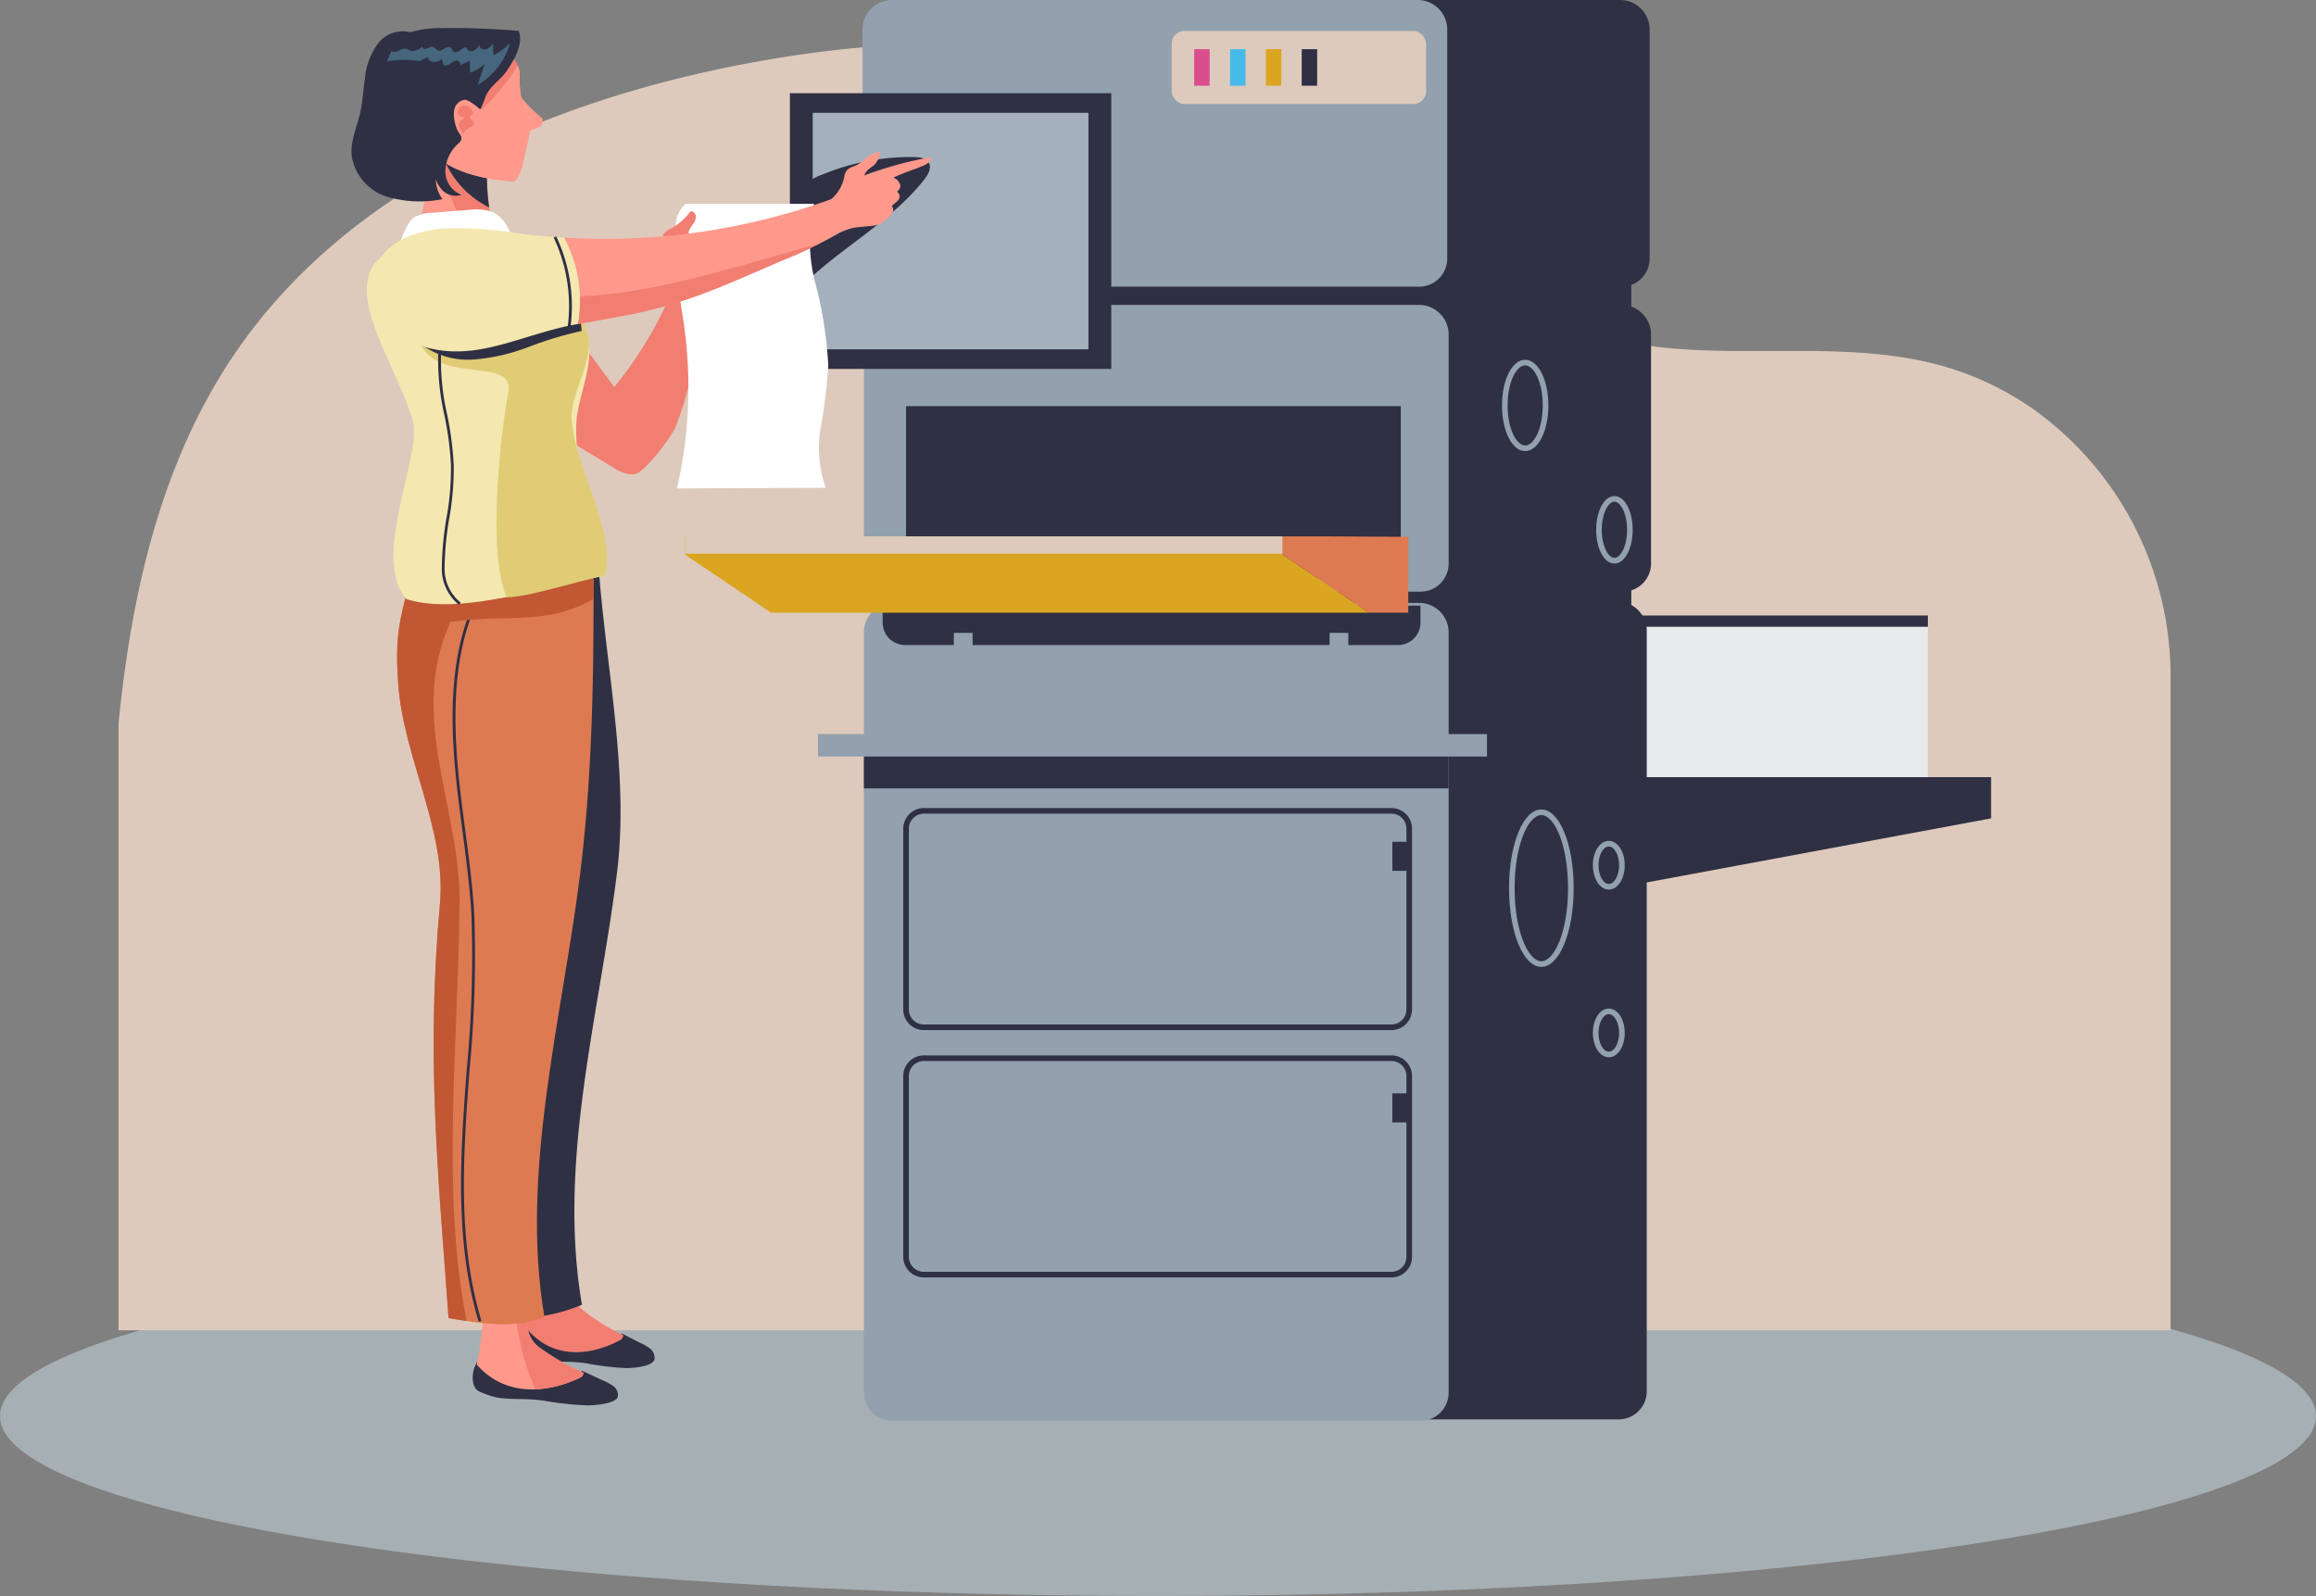 <svg id="Objects" xmlns="http://www.w3.org/2000/svg" viewBox="0 0 205.979 141.958"><rect x="0" y="0" width="205.979" height="141.958" fill="#808080" stroke="none"/><ellipse cx="102.99" cy="125.958" rx="102.99" ry="16" fill="#a6afb4"/><path d="M697.594,317.622a26.913,26.913,0,0,0-7.5-3.7c-9.743-3-20.474-.177-30.359-2.673-12.65-3.195-21.575-14.356-33.129-20.417-13.086-6.863-28.784-6.751-43.31-4.038-17.585,3.284-35.431,10.889-45.578,25.622-6.652,9.657-9.3,21.285-10.488,33.082v54.009h182.5V341.6A29.158,29.158,0,0,0,697.594,317.622Z" transform="translate(-516.687 -281.18)" fill="#ddcabc"/><rect x="143.583" y="54.75" width="27.875" height="14.25" fill="#2f3044"/><rect x="143.208" y="55.75" width="28.25" height="14.25" fill="#e8e9eb"/><rect x="80.708" y="21.75" width="64.375" height="39.875" fill="#2f3044"/><path d="M660.9,306.68h-47a2.5,2.5,0,0,1-2.5-2.5V283.805a2.625,2.625,0,0,1,2.625-2.625h46.75a2.625,2.625,0,0,1,2.625,2.625V304.18A2.5,2.5,0,0,1,660.9,306.68Z" transform="translate(-516.687 -281.18)" fill="#2f3044"/><path d="M642.9,306.68h-47a2.5,2.5,0,0,1-2.5-2.5V283.805a2.625,2.625,0,0,1,2.625-2.625h46.75a2.625,2.625,0,0,1,2.625,2.625V304.18A2.5,2.5,0,0,1,642.9,306.68Z" transform="translate(-516.687 -281.18)" fill="#92a1ad"/><path d="M661.021,333.805h-47a2.5,2.5,0,0,1-2.5-2.5V310.93a2.625,2.625,0,0,1,2.625-2.625H660.9a2.625,2.625,0,0,1,2.625,2.625v20.375A2.5,2.5,0,0,1,661.021,333.805Z" transform="translate(-516.687 -281.18)" fill="#2f3044"/><path d="M643.021,333.805h-47a2.5,2.5,0,0,1-2.5-2.5V310.93a2.625,2.625,0,0,1,2.625-2.625H642.9a2.625,2.625,0,0,1,2.625,2.625v20.375A2.5,2.5,0,0,1,643.021,333.805Z" transform="translate(-516.687 -281.18)" fill="#92a1ad"/><rect x="80.583" y="36.125" width="44" height="15.333" fill="#2f3044"/><path d="M660.646,407.43h-47a2.5,2.5,0,0,1-2.5-2.5V337.305a2.625,2.625,0,0,1,2.625-2.625h46.75a2.625,2.625,0,0,1,2.625,2.625V404.93A2.5,2.5,0,0,1,660.646,407.43Z" transform="translate(-516.687 -281.18)" fill="#2f3044"/><polygon points="177.083 72.792 141.25 79.458 141.25 69.125 177.083 69.125 177.083 72.792" fill="#2f3044"/><path d="M643.021,407.555h-47a2.5,2.5,0,0,1-2.5-2.5V337.43a2.625,2.625,0,0,1,2.625-2.625H642.9a2.625,2.625,0,0,1,2.625,2.625v67.625A2.5,2.5,0,0,1,643.021,407.555Z" transform="translate(-516.687 -281.18)" fill="#92a1ad"/><path d="M641.021,338.555H597.187a2,2,0,0,1-2-2v-1.5h47.834v1.5A2,2,0,0,1,641.021,338.555Z" transform="translate(-516.687 -281.18)" fill="#2f3044"/><rect x="84.833" y="56.292" width="1.667" height="2.083" fill="#92a1ad"/><rect x="118.25" y="56.292" width="1.667" height="2.083" fill="#92a1ad"/><rect x="76.833" y="66.292" width="52" height="3.833" fill="#2f3044"/><polygon points="114.083 47.708 60.917 47.708 60.917 49.333 68.583 54.5 121.75 54.5 114.083 49.333 114.083 47.708" fill="#daa520"/><rect x="60.917" y="47.708" width="53.167" height="1.542" fill="#ddcabc"/><polygon points="117.583 47.708 114.083 47.708 114.083 49.333 121.75 54.5 125.25 54.5 125.25 47.75 117.583 47.708" fill="#de7a51"/><rect x="104.208" y="2.75" width="22.625" height="6.5" rx="1.125" fill="#ddcabc"/><rect x="106.208" y="4.375" width="1.375" height="3.25" fill="#da4e8d"/><rect x="109.396" y="4.375" width="1.375" height="3.25" fill="#46baeb"/><rect x="112.583" y="4.375" width="1.375" height="3.25" fill="#daa520"/><rect x="115.771" y="4.375" width="1.375" height="3.25" fill="#2f3044"/><rect x="72.75" y="65.292" width="59.5" height="2" fill="#92a1ad"/><path d="M640.437,372.805H598.854a1.836,1.836,0,0,1-1.834-1.833V354.889a1.836,1.836,0,0,1,1.834-1.834h41.583a1.835,1.835,0,0,1,1.833,1.834v16.083A1.835,1.835,0,0,1,640.437,372.805Zm-41.583-19.25a1.336,1.336,0,0,0-1.334,1.334v16.083a1.335,1.335,0,0,0,1.334,1.333h41.583a1.334,1.334,0,0,0,1.333-1.333V354.889a1.334,1.334,0,0,0-1.333-1.334Z" transform="translate(-516.687 -281.18)" fill="#2f3044"/><path d="M640.437,394.805H598.854a1.836,1.836,0,0,1-1.834-1.833V376.889a1.836,1.836,0,0,1,1.834-1.834h41.583a1.835,1.835,0,0,1,1.833,1.834v16.083A1.835,1.835,0,0,1,640.437,394.805Zm-41.583-19.25a1.336,1.336,0,0,0-1.334,1.334v16.083a1.335,1.335,0,0,0,1.334,1.333h41.583a1.334,1.334,0,0,0,1.333-1.333V376.889a1.334,1.334,0,0,0-1.333-1.334Z" transform="translate(-516.687 -281.18)" fill="#2f3044"/><rect x="123.833" y="74.875" width="1.5" height="2.583" fill="#2f3044"/><rect x="123.833" y="97.25" width="1.5" height="2.583" fill="#2f3044"/><path d="M652.333,321.305c-1.156,0-2.063-1.784-2.063-4.063s.907-4.062,2.063-4.062,2.062,1.784,2.062,4.062S653.489,321.305,652.333,321.305Zm0-7.625c-.755,0-1.563,1.431-1.563,3.562s.808,3.563,1.563,3.563,1.562-1.432,1.562-3.563S653.088,313.68,652.333,313.68Z" transform="translate(-516.687 -281.18)" fill="#92a1ad"/><path d="M660.27,331.305c-.911,0-1.625-1.318-1.625-3s.714-3,1.625-3,1.625,1.317,1.625,3S661.182,331.305,660.27,331.305Zm0-5.5c-.532,0-1.125,1.026-1.125,2.5s.593,2.5,1.125,2.5,1.125-1.027,1.125-2.5S660.8,325.805,660.27,325.805Z" transform="translate(-516.687 -281.18)" fill="#92a1ad"/><path d="M653.77,367.18c-1.612,0-2.875-3.076-2.875-7s1.263-7,2.875-7,2.875,3.075,2.875,7S655.383,367.18,653.77,367.18Zm0-13.5c-1.146,0-2.375,2.612-2.375,6.5s1.229,6.5,2.375,6.5,2.375-2.613,2.375-6.5S654.917,353.68,653.77,353.68Z" transform="translate(-516.687 -281.18)" fill="#92a1ad"/><path d="M659.77,360.305c-.793,0-1.416-.952-1.416-2.166s.623-2.167,1.416-2.167,1.417.952,1.417,2.167S660.565,360.305,659.77,360.305Zm0-3.833c-.5,0-.916.763-.916,1.667s.42,1.666.916,1.666.917-.763.917-1.666S660.268,356.472,659.77,356.472Z" transform="translate(-516.687 -281.18)" fill="#92a1ad"/><path d="M659.77,375.222c-.793,0-1.416-.952-1.416-2.167s.623-2.166,1.416-2.166,1.417.951,1.417,2.166S660.565,375.222,659.77,375.222Zm0-3.833c-.5,0-.916.762-.916,1.666s.42,1.667.916,1.667.917-.764.917-1.667S660.268,371.389,659.77,371.389Z" transform="translate(-516.687 -281.18)" fill="#92a1ad"/><rect x="70.25" y="8.29" width="28.583" height="24.524" fill="#2f3044"/><rect x="72.281" y="10.033" width="24.521" height="21.038" fill="#a4b0bc"/><path d="M588.136,297.851a3.375,3.375,0,0,1,1.581-1.1,20.523,20.523,0,0,1,8.265-1.6c.5.008,1.09.089,1.322.532.245.469-.074,1.026-.4,1.443-3.112,3.974-7.881,6.3-11.361,9.959q.086-3.632.17-7.262A3.673,3.673,0,0,1,588.136,297.851Z" transform="translate(-516.687 -281.18)" fill="#2f3044"/><path d="M574.479,401.115a4.874,4.874,0,0,0-.868-.5c-.5-.255-1.185-.6-1.632-.831a1.844,1.844,0,0,1-.31.49c-2.8.98-5.7,1.769-8.179-1.322-.028.133-.22.512-.252.64a2.023,2.023,0,0,0,.317,1.983,7.011,7.011,0,0,0,1.574.61c1.5.207,2.142.039,3.646.247a24.709,24.709,0,0,0,3.554.435c.624.015,2.466-.133,2.571-.808A1.059,1.059,0,0,0,574.479,401.115Z" transform="translate(-516.687 -281.18)" fill="#2f3044"/><path d="M567.536,395.726l-3.651.021a24.179,24.179,0,0,1-.425,3.525c2.5,3.077,6.085,2.386,8.492,1.047a.924.924,0,0,0,.192-.365,18.57,18.57,0,0,1-3.5-2.146A2.871,2.871,0,0,1,567.536,395.726Z" transform="translate(-516.687 -281.18)" fill="#f27e72"/><path d="M569.729,326.972a41.436,41.436,0,0,1-11.705-1.631c-2.913,4.4-2.644,10.1-2.268,15.369.467,6.53,3.941,14.159,3.348,20.678-1.25,13.75-.141,24.218.762,36.872a15.788,15.788,0,0,0,8.578-1.024c-2.178-12.7,1.5-25.57,3.109-38.357C572.857,348.532,569.784,337.4,569.729,326.972Z" transform="translate(-516.687 -281.18)" fill="#2f3044"/><path d="M571.182,404.43a5.621,5.621,0,0,0-.952-.5c-.544-.254-1.3-.6-1.791-.831a1.8,1.8,0,0,1-.341.49c-3.069.981-6.25,1.769-8.974-1.321-.031.133-.242.511-.277.639-.184.668-.211,1.575.349,1.984a8.252,8.252,0,0,0,1.726.61c1.65.207,2.351.039,4,.246a29.812,29.812,0,0,0,3.9.436c.685.015,2.706-.133,2.821-.808A1.019,1.019,0,0,0,571.182,404.43Z" transform="translate(-516.687 -281.18)" fill="#2f3044"/><path d="M563.609,398.553c.024-.6-.02-1.184-.053-1.784.026-.281.05-.559.076-.839h-4.211c.089.85.155,1.747.184,2.728a22.7,22.7,0,0,1-.519,3.9c2.725,3.091,6.66,2.421,9.311,1.095a.916.916,0,0,0,.213-.364,20.844,20.844,0,0,1-3.823-2.165A2.647,2.647,0,0,1,563.609,398.553Z" transform="translate(-516.687 -281.18)" fill="#ff998b"/><path d="M563.609,398.553c.024-.6-.02-1.184-.053-1.784.026-.281.05-.559.076-.839h-1.218a22.767,22.767,0,0,0,1.884,8.831,10.191,10.191,0,0,0,4.1-1.1.916.916,0,0,0,.213-.364,20.844,20.844,0,0,1-3.823-2.165A2.647,2.647,0,0,1,563.609,398.553Z" transform="translate(-516.687 -281.18)" fill="#f27e72"/><path d="M569.458,327.806c-4.974-.2-10.3,1.987-15.1.666-2,7.5-2.626,8.318-2.25,13.583.466,6.53,4.3,12.98,3.708,19.5-1.25,13.75-.141,24.218.763,36.872,2.88.465,5.84,1.008,8.529-.122-2.178-12.7,1.547-26.473,3.158-39.26C569.565,348.7,569.513,338.235,569.458,327.806Z" transform="translate(-516.687 -281.18)" fill="#de7a51"/><path d="M559.261,398.748c-2.186-7.253-1.615-14.978-1.063-22.451a105.162,105.162,0,0,0,.415-13.808c-.144-2.465-.472-4.956-.791-7.365-.281-2.132-.572-4.337-.735-6.518-.437-5.847.122-10.253,1.757-13.866l.228.1c-1.617,3.573-2.169,7.94-1.735,13.743.162,2.175.452,4.376.733,6.5.319,2.414.648,4.91.793,7.384a105.439,105.439,0,0,1-.415,13.84c-.551,7.45-1.121,15.153,1.053,22.361Z" transform="translate(-516.687 -281.18)" fill="#2f3044"/><path d="M556.75,336.5c5.135-.734,8.49.367,12.727-2.054q0-3.321-.019-6.64c-4.974-.2-10.3,1.987-15.1.666-2,7.5-2.626,8.318-2.25,13.583.466,6.53,4.3,12.98,3.708,19.5-1.25,13.75-.141,24.218.763,36.872.534.086,1.072.172,1.61.253-2.289-11.414-.746-24.633-.629-37.291C557.633,353.06,552.917,344.917,556.75,336.5Z" transform="translate(-516.687 -281.18)" fill="#c15833"/><path d="M566.806,320.092a30.948,30.948,0,0,1-7.3-5.452c-2.037-2.269-3.4-5.339-2.923-8.351a5.106,5.106,0,0,1,1.328-2.84,3.068,3.068,0,0,1,2.914-.865,5.048,5.048,0,0,1,2.418,2.105l8.076,10.91a34.407,34.407,0,0,0,6.288-11.711c.889.017,2.572,1.117,2.667,2s-.45,1.256-.688,2.112c-1.25,4.5-1.152,6.924-2.812,11.138-.345.876-2.722,4.059-3.649,4.224a2.81,2.81,0,0,1-1.855-.582Z" transform="translate(-516.687 -281.18)" fill="#f27e72"/><path d="M590.351,313.709a34.979,34.979,0,0,0-1.158-7.366,14.942,14.942,0,0,1-.111-7.038h-11.4a2.41,2.41,0,0,0-.867,1.68c-.494,3.025.284,6.091.71,9.127a40.058,40.058,0,0,1-.631,14.517l13.232-.062a10.692,10.692,0,0,1-.438-5.411A48.688,48.688,0,0,0,590.351,313.709Z" transform="translate(-516.687 -281.18)" fill="#fff"/><path d="M576.016,303.409c-.248-.435-.553-.96-.311-1.4a1.531,1.531,0,0,1,.669-.517,5.22,5.22,0,0,0,1.731-1.526.482.482,0,0,1,.466.468,1.107,1.107,0,0,1-.243.68,2.929,2.929,0,0,0-.383.626,2.556,2.556,0,0,0,.4,1.817,2.848,2.848,0,0,1,.214,2.082,1.436,1.436,0,0,1-1.683.957A6.619,6.619,0,0,0,576.016,303.409Z" transform="translate(-516.687 -281.18)" fill="#f27e72"/><path d="M555.026,294.837a30.751,30.751,0,0,1-2.2,9.594,20.5,20.5,0,0,1,8.881,1.586c-1.025-3.384-1.937-6.934-1.666-10.5A15.675,15.675,0,0,0,555.026,294.837Z" transform="translate(-516.687 -281.18)" fill="#ff998b"/><path d="M560.039,295.514a16.118,16.118,0,0,0-4.5-.695c.691,3.628,2.864,6.987,4.2,10.488a19.926,19.926,0,0,1,1.967.71C560.68,302.633,559.768,299.083,560.039,295.514Z" transform="translate(-516.687 -281.18)" fill="#f27e72"/><path d="M560.039,295.514a15.793,15.793,0,0,0-4.045-.684,8.311,8.311,0,0,0,4.2,4.8A19.515,19.515,0,0,1,560.039,295.514Z" transform="translate(-516.687 -281.18)" fill="#2f3044"/><path d="M564.763,291.589a12.037,12.037,0,0,1-1.72-1.735,9.463,9.463,0,0,1-.133-2.239,3.353,3.353,0,0,0-2.863-2.566c-2.046-.354-4.592.048-5.611,2.093-1.265,2.537-.846,6.391,1.448,8.236,1.574,1.265,4.359,1.819,6.375,1.935.715.041,1.071-2.25,1.174-2.7.124-.536.289-1.178.375-1.822a4.447,4.447,0,0,0,.953-.4c.12-.07.185-.4.189-.535S564.856,291.687,564.763,291.589Z" transform="translate(-516.687 -281.18)" fill="#ff998b"/><path d="M560.047,285.049c-2.046-.354-4.592.048-5.611,2.093a7.245,7.245,0,0,0,1.075,7.9c.348-.422.724-.829,1.108-1.23a3.953,3.953,0,0,1-.074-3.854c1.021-.511,2.042.294,3.063.908a18.841,18.841,0,0,0,3.128-3.851A3.575,3.575,0,0,0,560.047,285.049Z" transform="translate(-516.687 -281.18)" fill="#f27e72"/><path d="M564.763,291.589a12.037,12.037,0,0,1-1.72-1.735,9.463,9.463,0,0,1-.133-2.239,2.4,2.4,0,0,0-.174-.6c-1.845,3.191-5,5.324-7.225,8.027a4.765,4.765,0,0,0,.373.337c1.574,1.265,4.359,1.819,6.375,1.935.715.041,1.071-2.25,1.174-2.7.124-.536.289-1.178.375-1.822a4.447,4.447,0,0,0,.953-.4c.12-.07.185-.4.189-.535S564.856,291.687,564.763,291.589Z" transform="translate(-516.687 -281.18)" fill="#ff998b"/><path d="M558.675,290.979a.367.367,0,0,1,.055.329c-.055.122-.216.187-.235.319-.029.212.314.3.351.509a.3.3,0,0,1-.154.283,2.83,2.83,0,0,1-.312.141.874.874,0,0,0-.455.54,1.794,1.794,0,0,1-.382-.551.606.606,0,0,1,.1-.631c.128-.125.339-.184.391-.356a.456.456,0,0,1-.579-.183.538.538,0,0,1,.084-.619.655.655,0,0,1,.616-.174A.844.844,0,0,1,558.675,290.979Z" transform="translate(-516.687 -281.18)" fill="#f27e72"/><path d="M562.812,283.93a66.96,66.96,0,0,0-6.954-.249,9.229,9.229,0,0,0-2.6.344l-.263-.017a2.778,2.778,0,0,0-2.739,1.105,6.168,6.168,0,0,0-1.1,2.939c-.158,1.049-.2,2.118-.436,3.152-.294,1.288-.888,2.551-.753,3.867a4.577,4.577,0,0,0,3.138,3.609,10.432,10.432,0,0,0,4.928.218,3.237,3.237,0,0,1-.589-1.78,2.523,2.523,0,0,0,.481.864,1.649,1.649,0,0,0,1.805.526,2.236,2.236,0,0,1-1.433-2.123,3.374,3.374,0,0,1,1.135-2.419.759.759,0,0,0,.3-.444.807.807,0,0,0-.208-.492,2.77,2.77,0,0,1-.24-.485c-.013-.044-.035-.084-.048-.128a4.6,4.6,0,0,1-.18-.9,3.021,3.021,0,0,1,.021-.521,1.1,1.1,0,0,1,.927-.938c.343-.014,1,.507,1.4.863.154-.335.306-.7.456-1.11.345-.94,1.306-1.475,1.875-2.293C562.408,286.535,563.285,285.031,562.812,283.93Z" transform="translate(-516.687 -281.18)" fill="#2f3044"/><path d="M554.738,286.231l-.694.391a9.114,9.114,0,0,0-2.939.016q.2-.466.4-.935c.169.158.443.087.649-.017a.948.948,0,0,1,.652-.176,2.411,2.411,0,0,1,.3.15c.381.169.808-.08,1.151-.318-.01.174.242.231.4.165s.312-.195.484-.169c.212.031.33.281.537.336s.4-.1.579-.209.452-.177.575,0c.049.069.058.159.105.23.13.194.435.12.625-.014s.385-.321.616-.288c.011.261.352.4.6.31a1.267,1.267,0,0,0,.555-.533c-.035.274.311.468.578.395a1.279,1.279,0,0,0,.62-.524l.029,1.052A5.329,5.329,0,0,0,562.053,285a6.3,6.3,0,0,1-2.892,3.743l.639-1.895a3.019,3.019,0,0,1-1.3.787c-.011-.349-.022-.7-.034-1.048l-.849.378c.1-.188-.134-.4-.344-.393a1.214,1.214,0,0,0-.562.272.62.62,0,0,1-.592.116l-.117-.52a1.5,1.5,0,0,1-.727.246A.518.518,0,0,1,554.738,286.231Z" transform="translate(-516.687 -281.18)" fill="#45667c"/><path d="M570.521,332.388c-1.056-3.434-3.1-10.987-2.478-14.468.4-2.245,1.378-4.479.975-6.724a14.44,14.44,0,0,0-1.914-4.279,7.337,7.337,0,0,0-6.4-3.746h-6.22l-1.1.117a6.229,6.229,0,0,0-2.631.677c-1.648,1.017-1.64,3.188-1.172,4.926.9,3.345,2.83,6.409,3.824,9.733.865,2.89-3.807,12.348-.557,15.848C557.663,336,565.422,333.23,570.521,332.388Z" transform="translate(-516.687 -281.18)" fill="#f4e7b0"/><path d="M570.521,332.388c.948-4.044-2.779-9.836-2.99-13.95-.116-2.278,1.89-5,1.487-7.242a14.44,14.44,0,0,0-1.914-4.279,7.337,7.337,0,0,0-6.4-3.746h-6.22l-1.1.117c-.321.034-.646.076-.967.129.147,2.168.7,7.665,2.244,9.208,2.376,2.376,7.819.5,7.225,3.47-.867,4.915-1.763,14.666-.121,18.21C563.745,334.3,568.54,332.716,570.521,332.388Z" transform="translate(-516.687 -281.18)" fill="#e0cc75"/><path d="M557.518,334.981a4.1,4.1,0,0,1-1.534-3.392,27.664,27.664,0,0,1,.411-4.325,24.967,24.967,0,0,0,.4-4.7,29.162,29.162,0,0,0-.6-4.529,22.029,22.029,0,0,1-.528-5.625l.25.012a21.779,21.779,0,0,0,.524,5.567,29.471,29.471,0,0,1,.6,4.564,25.213,25.213,0,0,1-.4,4.746,27.537,27.537,0,0,0-.409,4.287,3.86,3.86,0,0,0,1.414,3.182Z" transform="translate(-516.687 -281.18)" fill="#2f3044"/><path d="M554.19,311.842a7,7,0,0,0,4.673,1.314,17.486,17.486,0,0,0,4.817-1.107,33.43,33.43,0,0,1,4.743-1.432q-.063-.582-.125-1.163c-2.372.4-4.651,1.207-6.977,1.814A16.543,16.543,0,0,1,554.19,311.842Z" transform="translate(-516.687 -281.18)" fill="#2f3044"/><path d="M555.1,300.112q1.645-.135,3.293-.261a4.461,4.461,0,0,1,2.02.157c1.215.492,1.737,1.9,2.125,3.148-2.569-.116-6.218.566-10.548.463.2-.794.852-2.658,1.535-3.108A3.3,3.3,0,0,1,555.1,300.112Z" transform="translate(-516.687 -281.18)" fill="#fff"/><path d="M566.875,302.317q-1.935-.109-3.854-.342a35.424,35.424,0,0,0-6.661-.483c-2.078.139-4.532.777-5.8,2.574a2.81,2.81,0,0,0-.52,1.269c-.25,2,2.853,6.251,4.422,6.707,4.729,1.373,8.72-1.2,13.656-2.049A12.023,12.023,0,0,0,566.875,302.317Z" transform="translate(-516.687 -281.18)" fill="#f4e7b0"/><path d="M567.394,310.522l-.249-.038a14.216,14.216,0,0,0-1.216-8.17l.226-.108A14.488,14.488,0,0,1,567.394,310.522Z" transform="translate(-516.687 -281.18)" fill="#2f3044"/><path d="M593.57,296.783c.048-.322.4-.573.649-.76a1.181,1.181,0,0,0,.4-.392c.194-.254.421-.695.223-.948-1.155.247-1.188.942-2.4,1.363a.963.963,0,0,0-.647.75,3.492,3.492,0,0,1-1.183,2.1,59.182,59.182,0,0,1-23.74,3.418,12.023,12.023,0,0,1,1.239,7.676c1.292-.221,2.577-.46,3.845-.689,6.115-1.1,9.678-3.038,15.418-5.416a40.3,40.3,0,0,0,3.94-1.977,6.478,6.478,0,0,1,1.155-.437c.333-.09,1.424-.163,1.883-.215a2.015,2.015,0,0,0,1.132-.548c.465-.431.863-.731.512-1.207.269-.274.566-.406.665-.677s0-.4-.194-.608a.629.629,0,0,0,.288-.6,1.079,1.079,0,0,0-.614-.64,20.184,20.184,0,0,1,2.069-.814c.6-.287,1.172-.325,1.287-1A32.419,32.419,0,0,0,593.57,296.783Z" transform="translate(-516.687 -281.18)" fill="#ff998b"/><path d="M568.114,309.993c1.292-.221,2.577-.46,3.845-.689,6.115-1.1,9.678-3.038,15.419-5.416.456-.189,1.262-.562,2.173-1.026-7.239,1.926-14.216,4.379-21.29,4.674A13.421,13.421,0,0,1,568.114,309.993Z" transform="translate(-516.687 -281.18)" fill="#f27e72"/></svg>